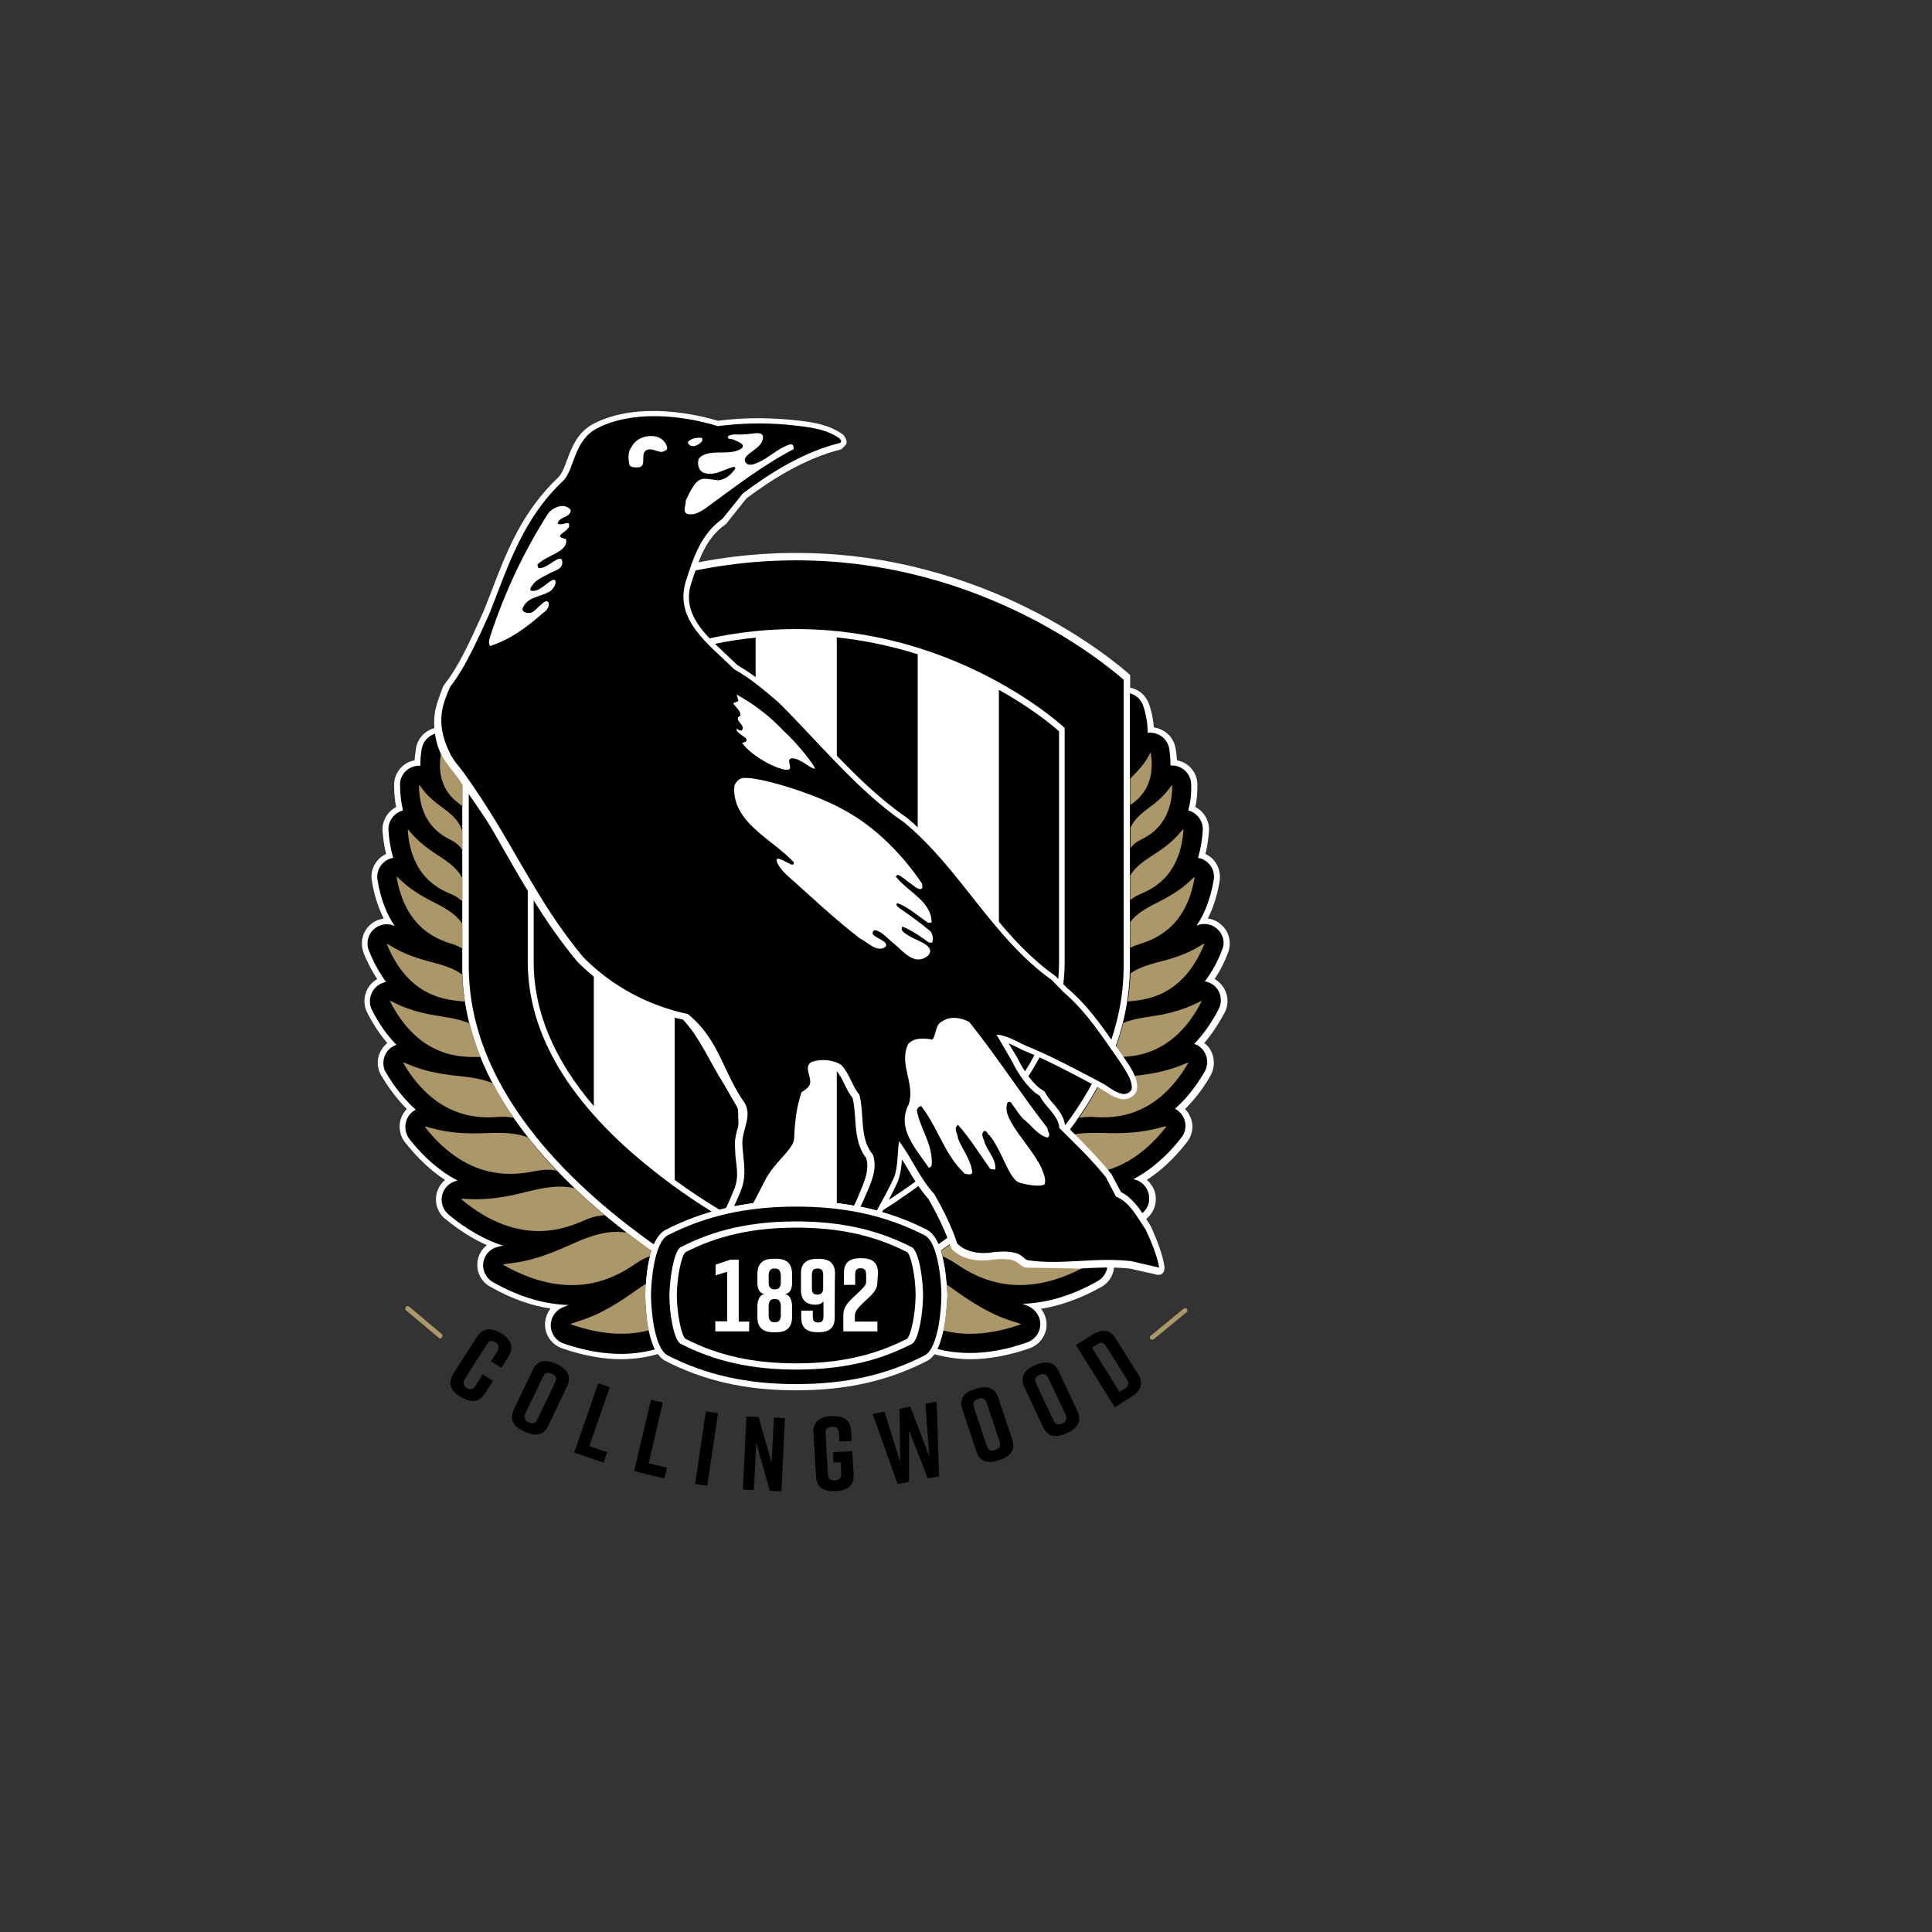 <?xml version="1.0" encoding="utf-8"?>
<!-- Generator: Adobe Illustrator 19.2.1, SVG Export Plug-In . SVG Version: 6.00 Build 0)  -->
<svg version="1.1" id="layer" xmlns="http://www.w3.org/2000/svg" xmlns:xlink="http://www.w3.org/1999/xlink" x="0px" y="0px"
	 viewBox="0 0 652 652" style="enable-background:new 0 0 652 652;" xml:space="preserve">
<rect x="0" y="0" width="652" height="652" fill="#333333" stroke="none"/>
<style type="text/css">
	.st0{fill:#FFFFFF;}
	.st1{fill:#AB9767;}
	.st2{fill:none;}
</style>
<path class="st0" d="M412.8,312.7c-1.4-1.5-3.2-2.5-5.2-2.7c2-4,3.3-8.3,4-12.7c0.5-3.2-0.8-6.4-3.4-8.3c-0.4-0.3-0.9-0.6-1.4-0.8
	c0.6-2.4,1-5,1.2-7.8c0.2-3.2-1.5-6.3-4.3-7.9c-0.1-0.1-0.2-0.1-0.3-0.1c0.5-2.3,0.7-4.8,0.7-7.5c0-4.1-2.9-7.6-6.9-8.3
	c-0.1-1.4-0.2-2.7-0.5-4.1c-0.6-3.7-3.6-6.5-7.3-7c-0.2-2.6-0.7-5.3-1.6-7.8c-1-2.9-3.4-5.1-6.4-5.6v-4.3
	c-4.9-4.4-47.9-41.2-112.7-41.2c-65.3,0-107.5,36.5-112.7,41.2v4.2c-3.2,0.5-5.8,2.7-6.8,5.7c-0.9,2.7-1.4,5.3-1.5,7.8
	c-3.7,0.5-6.7,3.3-7.3,7c-0.2,1.4-0.4,2.7-0.5,4.1c-4,0.7-6.9,4.2-6.9,8.3c0,2.6,0.2,5.1,0.7,7.5l-0.3,0.1c-2.8,1.6-4.5,4.7-4.3,7.9
	c0.2,2.8,0.6,5.4,1.2,7.8c-0.5,0.2-1,0.5-1.4,0.8c-2.6,1.9-4,5.1-3.4,8.3c0.7,4.4,2,8.7,4,12.7c-4.7,0.6-7.9,4.9-7.3,9.5
	c0.1,0.7,0.3,1.4,0.5,2.1c1.4,3.4,2.9,6.3,4.6,8.8c-4,2.3-5.4,7.2-3.4,11.3c2.1,4.1,4.4,7.5,6.8,10.3c-0.7,0.6-1.3,1.2-1.8,2
	c-1.8,2.7-1.9,6.2-0.2,9c2.4,4.1,5.3,7.9,8.6,11.3c-0.6,0.6-1.2,1.4-1.6,2.2c-1.4,2.9-1,6.4,0.9,8.9c4.5,5.7,9.1,9.9,13.6,12.8
	c-3.6,3-4.1,8.3-1.2,11.9c0.3,0.4,0.7,0.8,1.1,1.1c4.9,4.1,9.7,7,14.2,9c-3.7,2.9-4.3,8.3-1.4,11.9c0.7,0.9,1.5,1.6,2.5,2.1
	c7.5,4.3,14.3,6.5,20.4,7.4c-2.9,3.7-2.4,9,1.3,12c0.8,0.6,1.6,1.1,2.5,1.4c7.5,2.6,14.2,3.7,20,3.7c4.7,0,8.9-0.7,12.6-1.8
	c0.7,0.9,1.4,1.7,2.3,2.1l0,0c13.2,6.8,27.2,10,44.3,10c17,0,31.1-3.2,44.3-10c0.8-0.4,1.5-1.1,2.2-2c4,1.1,8.1,1.7,12.2,1.7
	c5.8,0,12.5-1.1,20-3.7c4.4-1.6,6.8-6.4,5.2-10.8c-0.3-0.9-0.8-1.8-1.4-2.5c6.1-1,12.9-3.2,20.4-7.4c4.1-2.3,5.5-7.5,3.2-11.6
	c-0.5-0.9-1.3-1.8-2.1-2.5c4.5-2,9.3-4.9,14.2-9c3.6-3,4.1-8.4,1.1-11.9c-0.3-0.4-0.7-0.8-1.1-1.1c4.5-2.9,9.1-7,13.6-12.8
	c2-2.6,2.4-6,0.9-8.9c-0.4-0.8-0.9-1.6-1.6-2.2c3.4-3.4,6.3-7.2,8.6-11.3c1.6-2.8,1.5-6.3-0.2-9c-0.5-0.8-1.1-1.4-1.9-2
	c2.4-2.8,4.7-6.2,6.9-10.3c2.1-4,0.6-9-3.4-11.3c1.7-2.5,3.2-5.4,4.5-8.8C415.6,318.5,415,315.1,412.8,312.7"/>
<path class="st0" d="M316.3,455.2L316.3,455.2L316.3,455.2 M318.3,424.9l-0.2-0.6L318.3,424.9 M219.3,424.2l-0.2,0.7L219.3,424.2"/>
<path d="M217.8,437.2c0-0.2,0.1-4.6,0.8-9.5c0.3-2.1,0.8-3.9,1.3-5.5c-30.5-21.6-63.9-54.6-63.9-95.9V234c-2.3,0.4-4.2,2.1-4.9,4.3
	c-1.1,3.2-1.5,6.2-1.5,9.1c-3.5-0.5-6.7,1.9-7.3,5.4c-0.3,1.9-0.5,3.7-0.4,5.6c-3.6-0.2-6.7,2.5-6.9,6c0,0.1,0,0.3,0,0.4
	c0,3.3,0.4,6.2,1,8.7c-3,0.8-5.1,3.6-4.9,6.7c0.2,3.5,0.8,6.6,1.6,9.3c-3.5,0.6-5.9,3.9-5.3,7.5c1.1,6.6,3.2,11.7,5.8,15.5
	c-3.3-1.5-7.1,0-8.6,3.2c-0.7,1.6-0.8,3.5-0.1,5.1c1.7,4.3,3.7,7.7,5.8,10.6c-3.5,0.6-5.9,3.9-5.4,7.5c0.1,0.7,0.3,1.3,0.6,1.9
	c2.5,4.9,5.3,8.8,8.3,11.8c-3.4,1.1-5.2,4.8-4.1,8.2c0.1,0.4,0.3,0.8,0.6,1.2c3.1,5.4,6.6,9.4,10,12.5c-3.2,1.6-4.4,5.6-2.8,8.8
	c0.2,0.4,0.4,0.7,0.6,1c4.9,6.3,10.4,11,16.3,14.1c-0.1,0-0.2,0-0.3,0.1c-3.5,0.8-5.7,4.3-4.9,7.8c0.3,1.4,1.1,2.6,2.2,3.6
	c6,5,12.2,8.5,18.4,10.5c-0.9,0.1-1.9,0.4-2.8,0.7c-3.3,1.4-4.9,5.2-3.4,8.5c0.6,1.3,1.5,2.4,2.8,3.1c9.7,5.5,18.2,7.5,25.5,7.7
	c-1.1,0.4-2.1,0.8-3.1,1.4c-3,2-3.8,6-1.9,9c0.8,1.2,1.9,2.1,3.3,2.6c7.3,2.5,13.7,3.5,19.3,3.5c4.3,0,8.1-0.6,11.5-1.5
	c-1-2.1-1.9-5-2.5-8.5C218.1,443.5,217.9,440.3,217.8,437.2 M411.3,314c-1.9-2.1-5-2.8-7.5-1.6c2.6-3.8,4.7-8.9,5.8-15.5
	c0.6-3.5-1.8-6.8-5.3-7.4c0.8-2.7,1.4-5.7,1.6-9.3c0.2-3.1-1.9-5.9-4.9-6.7c0.7-2.5,1.1-5.4,1-8.7c0-3.6-3-6.5-6.6-6.5
	c-0.1,0-0.2,0-0.4,0c0-1.9-0.1-3.8-0.4-5.6c-0.6-3.5-3.8-5.8-7.3-5.4c0-3.1-0.5-6.2-1.5-9.1c-0.7-2.1-2.4-3.7-4.5-4.2v92.2
	c0,41.3-33.4,74.4-63.9,95.9c0.5,1.6,0.9,3.4,1.3,5.5c0.8,4.9,0.8,9.3,0.9,9.5c0,0.2-0.1,4.6-0.9,9.5c-0.6,3.6-1.4,6.5-2.5,8.6
	c3.3,0.9,7,1.4,11.2,1.4c5.6,0,12-1,19.3-3.6c3.4-1.2,5.2-4.9,4-8.3c-0.5-1.3-1.4-2.5-2.6-3.3c-1-0.6-2-1.1-3.1-1.4
	c7.3-0.2,15.8-2.2,25.5-7.7c3.1-1.8,4.2-5.7,2.4-8.9c-0.7-1.2-1.8-2.2-3.1-2.8c-0.9-0.4-1.9-0.6-2.8-0.7c5.7-1.8,11.9-5,18.5-10.5
	c2.8-2.3,3.1-6.4,0.8-9.2c-0.9-1.1-2.2-1.9-3.6-2.2c-0.1,0-0.2,0-0.3,0c5.3-2.8,10.9-7.2,16.3-14.1c2.2-2.8,1.7-6.9-1.2-9.1
	c-0.3-0.2-0.6-0.5-1-0.6c3.5-3.1,6.9-7.1,10-12.5c1.8-3.1,0.8-7.1-2.3-8.9c-0.4-0.2-0.8-0.4-1.2-0.5c2.9-3,5.7-6.8,8.3-11.8
	c1.6-3.2,0.4-7.1-2.8-8.7c-0.6-0.3-1.2-0.5-1.9-0.6c2.4-3.2,4.4-6.8,5.8-10.6C413.4,318.5,413,315.9,411.3,314"/>
<path class="st1" d="M197.8,411.6c2.5-1.1,4.7-1.4,6.3-1.5c-3.5-2.9-6.9-6-10.2-9.1c-7.3-1.7-14.5,1-21.3,2.4
	c-10.9,2.2-15.3,0.9-17.1,1.2C176.2,421.9,192.2,413.9,197.8,411.6 M181.3,395.1c2.8-0.5,5.1-0.4,6.6,0c-3.5-3.6-6.7-7.4-9.8-11.3
	c-6-2.2-12.6-1.3-18.6-1.3c-10.6-0.1-14.5-2.3-16.2-2.3C159,400.3,175.6,396.1,181.3,395.1 M168.9,376.9c1.8-0.1,3.2,0.1,4.5,0.3
	c-2.6-3.7-5-7.6-7.1-11.6c-5-2.2-10.7-2.2-15.8-3c-9.7-1.4-13-3.9-14.5-4C147.9,379,163.6,377.2,168.9,376.9 M161.5,356.7
	c0.2,0,0.4,0,0.7,0c-1.5-3.7-2.7-7.5-3.7-11.3c-4.3-1.9-9.2-2.2-13.6-3.1c-9.1-1.8-12-4.3-13.4-4.6
	C141.6,357.6,156.4,356.7,161.5,356.7 M155.8,337.9c0.4,0,0.7,0.1,1.1,0.2c-0.5-3.1-0.8-6.1-0.9-9.2c-4.1-3-9.3-3.8-13.9-5.2
	c-7.9-2.4-10.4-4.9-11.6-5.2C138,337,151.3,337.4,155.8,337.9 M153,318.7c1.2,0.4,2.2,0.9,3,1.4v-8.4c-3.1-4.5-8.3-6.4-12.6-8.8
	c-6.8-3.8-8.5-6.5-9.6-7.1C136.9,314.3,149,317.4,153,318.7 M152.6,301.9c1.6,0.7,2.7,1.6,3.4,2.3v-7.9c-2.3-4.4-6.8-6.6-10.5-9.2
	c-5.7-4-7-6.6-7.9-7.2C138.6,296.5,149.1,300.4,152.6,301.9 M152.4,283.6c2.7,1.4,3.6,3.3,3.6,3.3v-6.4c-1.3-4.6-5.4-6.9-8.6-9.4
	c-4.4-3.5-5.3-5.7-6-6.3C141.4,278.5,149.7,282.2,152.4,283.6 M155.7,271.8c0.1,0.1,0.2,0.2,0.4,0.3v-8.8c-1-1.1-2-2.1-2.9-3.1
	c-3.3-3.7-3.8-5.7-4.3-6.3C146.7,265.7,153.5,270.1,155.7,271.8 M364.3,403.4c-6.6-1.3-13.6-3.9-20.7-2.5c-3.3,3.2-6.8,6.3-10.4,9.2
	c1.6,0.1,3.6,0.5,5.9,1.4c5.6,2.4,21.7,10.3,42.2-6.9C379.7,404.3,375.2,405.7,364.3,403.4 M359.5,383.5c-3.1,4-6.4,7.8-9.9,11.4
	c1.5-0.3,3.6-0.4,6.1,0.1c5.7,1.1,22.3,5.3,38-14.9c-1.7,0-5.5,2.1-16.1,2.3C371.7,382.5,365.4,381.7,359.5,383.5 M371.3,365.4
	c-2.1,4.1-4.5,8-7.1,11.8c1.3-0.2,2.6-0.3,3.9-0.3c5.4,0.3,21.1,2.1,33-18.3c-1.5,0.2-4.8,2.6-14.5,4
	C381.6,363.4,376.2,363.5,371.3,365.4 M379.1,345.2c-1,3.9-2.2,7.7-3.7,11.5l0.2,0c5,0,19.9,0.9,30-18.9c-1.4,0.3-4.4,2.7-13.4,4.6
	C387.9,343.2,383.3,343.5,379.1,345.2 M406.5,318.4c-1.3,0.4-3.7,2.8-11.6,5.2c-4.4,1.3-9.4,2.1-13.4,4.9c-0.1,3.2-0.4,6.3-0.9,9.5
	c0.2,0,0.4-0.1,0.7-0.1C385.7,337.4,399.1,337,406.5,318.4 M403.2,295.9c-1.1,0.6-2.8,3.3-9.6,7.1c-4.1,2.3-9.1,4.1-12.2,8.2v8.7
	c0.7-0.4,1.6-0.8,2.6-1.1C388.1,317.4,400.2,314.3,403.2,295.9 M399.4,279.8c-0.9,0.6-2.2,3.2-7.9,7.2c-3.5,2.4-7.7,4.5-10.1,8.5
	v8.3c0.7-0.6,1.7-1.3,3-1.9C387.9,300.4,398.4,296.5,399.4,279.8 M384.6,283.6c2.7-1.4,11.1-5.1,11-18.7c-0.7,0.5-1.6,2.7-6,6.3
	c-2.9,2.3-6.5,4.4-8.1,8.2v6.9C381.9,285.6,382.9,284.5,384.6,283.6 M388.3,253.9c-0.5,0.6-1,2.6-4.4,6.3c-0.8,0.9-1.7,1.7-2.5,2.6
	v8.9C383.7,270.1,390.3,265.6,388.3,253.9 M328.1,439.4c-2.9-1.8-5.7-3.9-8.6-5.9c0.2,2.1,0.2,3.5,0.2,3.6c0,0.2-0.1,4.6-0.9,9.5
	c-0.1,0.8-0.3,1.6-0.5,2.4c6.7,1.7,15.3,1.8,26.3-2.1C343.1,446,338.1,445.7,328.1,439.4 M349.8,422.3c-7.4-2.9-15-7.6-23.7-6.4
	c-2.8,2.2-5.7,4.3-8.5,6.2c0.2,0.6,0.4,1.3,0.5,1.9c1.2,0.5,2.4,1.1,3.8,2c5.4,3.5,20.7,14.9,45.5,0.8
	C365.7,426.1,360.8,426.7,349.8,422.3 M218.6,446.6c-0.5-3.1-0.8-6.3-0.8-9.5c0-0.1,0-1.7,0.2-3.9c-3.1,2-6.1,4.3-9,6.1
	c-10,6.3-15,6.6-16.5,7.6c11.2,3.9,19.9,3.8,26.6,2C218.9,448.2,218.8,447.4,218.6,446.6 M219.9,422.1c-2.8-2-5.6-4-8.3-6.1
	c-9-1.5-16.8,3.3-24.3,6.3c-11,4.4-15.9,3.8-17.6,4.5c24.8,14.1,40.1,2.8,45.5-0.8c1.5-1,3-1.7,4.3-2.1
	C219.6,423.3,219.7,422.7,219.9,422.1"/>
<path d="M255,406.1V215.2c-9.3,0.9-18.4,2.8-27.3,5.6v177.4c4.9,3.6,10,7,15.2,10.1C246.9,407.3,250.9,406.5,255,406.1 M337.1,373.4
	c13.5-15.8,20.3-32,20.3-48.7v-77.9c-2.1-1.9-9.2-7.8-20.3-14C337.1,232.7,337.1,373.4,337.1,373.4z M180.1,246.7v77.9
	c0,16.6,6.8,32.9,20.3,48.7V232.6C189.2,238.9,182.1,244.9,180.1,246.7 M294.6,408.3c5.2-3.2,10.2-6.5,15.1-10.1V220.8
	c-8.9-2.8-18-4.7-27.3-5.7v190.9C286.6,406.6,290.7,407.3,294.6,408.3"/>
<path d="M268.7,189.1c-64,0-105.4,35.8-110.5,40.4v96.6c0,40.4,32.6,72.7,62.5,93.9c1-2.3,2.3-4,3.7-4.8c5.1-2.6,10.3-4.7,15.8-6.3
	c-6.8-4.2-13.3-8.8-19.5-13.7c-28.3-22.3-42.6-46.1-42.6-70.7v-78.8l0.3-0.3c3.7-3.4,37.8-33.1,90.3-33.1c52,0,86.6,29.7,90.3,33.1
	l0.3,0.3v78.8c0,24.6-14.3,48.4-42.6,70.7c-6.3,4.9-12.8,9.5-19.5,13.7c5.5,1.6,10.7,3.6,15.7,6.2c1.5,0.8,2.7,2.4,3.8,4.8
	c29.9-21.1,62.5-53.5,62.5-93.9v-96.6C374.4,225.2,332.3,189.1,268.7,189.1"/>
<path class="st0" d="M393,427.6c-0.7-4.7-2.7-9.4-4.5-13.5l-0.2-0.4l-1.6-2.5c-2.1-3.3-4.6-7-8.4-8.9l-3.2-6
	c-0.1-0.1-0.1-0.2-0.2-0.3c-4.2-5.2-9-10-13.6-14.6l-1.9-1.9c-0.5-3-2.3-5.1-3.9-7c-1.1-1.2-2.1-2.4-2.7-3.7
	c-0.2-0.3-0.4-0.6-0.8-0.8c-3.1-1.7-6.6-6.7-8.5-10.7l-3.1-5.2c1,0.4,1.9,0.9,2.8,1.3l2,1c8.2,3.4,15.2,7.1,23.3,11.4l2.4,1.3
	l2.3,1.4c1.4,0.9,2.7,1.8,4.7,2.3c1.6,0.5,4.6,0,5.7-2.7l0.1-0.4c0.5-3.6-2-7.3-4-10.2l-0.6-0.9l-2.4-3.4
	c-4.8-6.9-9.8-14.1-16.6-19.8l-3.9-4c-0.1-0.1-0.2-0.1-0.3-0.2c-10.8-7.8-18.5-17.5-26.6-27.8c-6.9-8.7-14-17.7-23.1-25.3
	c0,0-0.1-0.1-0.1-0.1c-11.2-7.7-21.1-18.1-30.6-28.3L264,235.8c-5.2-4.5-9.9-8.3-15.1-11.3l-3.8-3.6c-6.4-6-12.6-11.7-12.6-19.3
	c0-1.5,0.2-3.1,0.8-4.8l0.2-0.6c2.3-7.2,4.7-14.6,11.3-19.2c0.2-0.1,0.3-0.2,0.4-0.4l6.7-8.4c8.2-6.1,19.3-13.4,32.1-16.6
	c0,0,0.1,0,0.1-0.1l1.5-1.6c0.3-1.1-0.2-2-0.5-2.4l-0.1-0.2c-0.2-0.3-0.3-0.5-0.6-0.7c-4.4-3.2-9.7-4-14.3-4.6
	c-9.2-1.1-18.6-1.2-27.8,0c-6.4-1.9-26.6-6.9-42,1c-5.5,2.9-7.4,8.1-9,12.4c-0.8,2.2-1.6,4.3-2.7,5.5c-12.4,11.7-17.6,25.1-23,39.3
	l-2.5,6.3l-1,2.2c-3.1,6.8-7.2,16.1-12,22.1c-0.1,0.1-0.5,0.8-0.6,1c-0.7,1.7-2.6,6.8-2.8,9.1c-0.6,5,0.4,9.8,1.9,13.1
	c1.8,3.7,4.9,6.9,6.5,9.3c4.6,7.2,8.5,12,12.6,19.4c8.1,14.2,16.1,28.6,27.2,41.9l0.1,0.1c9.7,9.7,22,16.5,35.5,19.4
	c5.5,5.8,9.3,14.7,13.5,21.3c0,0,4.5,7.8,4.7,8.1c0.5,0.9,0.4,1.8,0.4,2.8c0,1.2,0.3,2.6-0.1,4.3c-0.5,1.7-1,3.5-1,5.5v0.1
	c0,0.7,0.1,1.4,0.1,2c0,4.2,1.6,8-0.2,12.8c-0.8,2-1.8,4.4-3,6.9c3.6-0.8,7.3-1.4,11.2-1.8l3.2-6.2c1.5-3,3.6-5.4,5.5-7.5
	c2.3-2.6,4.4-4.9,4.6-7.6c0.2-4.3,0.6-9.7,2.2-14.7c0.7-0.5,1.5-1,2.4-2.1c0.5-0.7,0.8-1.7,0.8-2.6c0-0.9-0.2-1.9-0.4-2.7
	c-0.2-0.6-0.3-1.2-0.3-1.8c0-0.3,0.1-0.4,0.3-0.5c2.6-0.8,5.7-0.5,7.8,0.9c1.2,1.3,2,2.9,2.8,4.6c0.7,1.5,1.5,3.1,2.7,4.6
	c0.6,2.2,0.7,4.5,0.9,7c0.3,4.6,0.7,9.4,3.7,13.3c0.3,0.9,0.4,1.8,0.4,2.7c0,3-1.3,6-2.4,8.6l-0.6,1.5c-0.5,1.2-1.1,2.5-1.7,3.7
	c3.2,0.6,6.4,1.3,9.4,2.2c2-3.5,3.9-7,5.6-10.8c0.9-2.4,1.2-4.9,1.4-7.4c0.6,1,1.2,1.9,1.8,2.9c2,3.5,4.2,7.1,7.1,10.4
	c2.6,4.5,5.9,11,7.5,16.2c0.1,0.3,0.2,0.5,0.4,0.7c2.8,2.9,7,4.2,12.1,3.8c7.9-1.1,9.5,0.3,10.6,1.2c0.6,0.5,1.3,1.1,2.4,1.3
	l18.1,0.3c5.4-0.3,11-0.6,16.8,0l9.4,2.1c1,0.2,2.1-0.4,2.3-1.5C393,428.1,393,427.9,393,427.6"/>
<path d="M353.5,383.9c-3.4-0.8-5.6-4.4-8.4-6.5c-1.5-1.7-2.6-3.6-4-5.4c-0.8-0.4-1.3,0-1.3,1c-1.4,4.9,8,13.7,11.5,20.8
	c0.7,1.9,1.9,4,1.2,5.9c-1.9,1.1-7.6-0.2-9-0.8c-3.3-2-5.3-10.4-9.5-15.7c-0.9-0.4-0.8-1.7-1.9-1.5c-1.4,1.3,0.1,2.7,0.2,4
	c1.2,3,3.9,5.6,3.6,9l-1.7-0.2c-3.6-5-6.8-10.3-10.9-14.9c-1.7,1.3,0,3.1,0,4.6c1.5,3.8,4.3,7.1,4.8,11.3c0,1.3-1.8,0.7-2.5,0.6
	c-6.9-6.4-9-15.5-14.7-22.8c-0.9,0-1.2,0.8-1.5,1.3c1.1,6.5,5.6,11.6,5,18.8c-0.3,0.2-0.5,0.8-1,0.6c-4.3-6.3-11-13.2-6.7-21.4
	c2.2-7-3.5-13.5-0.2-20.3c2.2-2.3,5.3-1.9,8.2-1.5c1.5-2,0.7-5.1,3.6-6.3c2.5-1.7,6.4-1,8.8,0.4c9.4,11.7,17.2,24,26.4,35.8
	C353.4,381.8,354.9,383.1,353.5,383.9 M301.5,318.3c-2-1.6-3.7-3.8-6.1-4.4c-1,0.1-0.9,0.9-0.9,1.3c1.2,1.7,5.7,2.4,4.3,4.4
	c-3.1,1.9-5.8-1.6-8.6-2.9c-8.6-6.6-16.8-14.4-24.9-21.6c-2.1-2-3.7-4.6-3.1-5.2c0.5-0.6,3.6,1.3,4.7,1.8c1.1,0.5,1-0.7,1-0.7
	c-7.2-7.8-20.9-13.4-20.1-25.6c0.3-1.1,1-2,1.9-2.5c2.8-2.1,25.7,4.9,35.2,10.5c10.3,5.5,19.5,14.8,26.2,24.7c0.1,0.5,0.2,1,0.2,1.5
	c-0.6,1-2.1,0.1-3.4-1c-1.7-1.1-3.2-2.7-5-3.4l-0.6,0.6c3.9,5.1,12.1,8.3,12.1,15.5l-1.2,0.1c-3.4-2.3-6.7-5.3-10.3-6.6
	c-0.9,0.4,0,1.1,0.4,1.5c3.6,2.5,7.3,5.1,10.7,8c0.8,1.1,1,2.5,0.6,3.8h-1.1c-2.9-2.1-5.3-3.9-9-5.4c-0.8,1.5,1,2.3,2.7,3.4
	c2.7,1.5,8.6,3.2,6.1,6.3C308.6,326.4,304.7,320.8,301.5,318.3 M249.2,236.5l-0.6-2.1c5.8,3.2,11.1,7.2,15.7,12.1
	c5,4.5,10.7,12,10.7,12.8c-0.9,0.7-4.7-3.5-7.9-3.4c-2,0.5,0.6,3.3-1,3.8c-2.1,0.8-12-3.9-15.7-9c0.5-0.2,1.7-0.2,1.5-1
	c0.5-0.8-3.8-2.3-3.3-3.8c0,0,1,0.8,1.7,0.6c1.8-1.7-3.3-3.6-0.4-5c0.1-1.7-1.8-3-2.5-4.2C248.1,237,248.8,236.9,249.2,236.5
	 M223.4,152.5c-1.6,0.2-4.8-2.3-6.1,0.4c-0.6,1.6,0.6,4.4-1.7,4.8c-1.3,0.1-3.2,0.1-3.3-1.3c-0.3-1.9-0.4-4,0.8-5.5
	c1.2-2.5,4.5-4.3,8.1-3.6c1.6,0.3,3.2,1.4,3.9,3.4C225.4,151.8,224.5,152.2,223.4,152.5 M191.8,176.5c1.9,2.8-6.5,4.2-0.8,5.4
	c1.1,4.3-6.7,5.5-9.6,8.6c0.1,0.5-0.1,1.4,1,1.2c2.7-0.2,6.6-4.8,7.3-2.5c0.6,3.1-3,3.4-4.8,4.6c-2.2,1.1-4.8,2.3-5.9,4.8
	c-0.4,1.2,1.5,0.8,2.1,0.6c2.3-0.7,5.4-4.5,6.3-3.3c0.4,1.2-0.5,2.3-1.3,3.3c-3.2,2.4-8.3,1.9-9.8,6.3c-0.1,1.1,1.9,1.7,3.1,1.2
	c2-0.9,4.6-5.1,5.7-3.4c0.5,1.4-0.7,2.9-1.9,3.6c-5.5,4.9-11.2,9-17.8,11.1c-0.8-1.1-0.1-2.7,0.2-3.8c4.8-14.4,11.2-28.2,19.5-41.1
	c1.8-2.1,5.6-3.5,7.5-1c-0.1,2.8-4,2.1-4.4,4.6C189.3,177.3,190.6,176.5,191.8,176.5 M231.4,169c4.2-9,4.9-7.6,11.1-6.9
	c2.7-0.4,4.3-2.1,5.7-4l-0.4-0.6c-3.5,0.8-6.9,3.5-10.7,1.9c-1.5-1.1-1.8-2.9-1.3-4.6c3.3-3.9,10.7-0.5,14.6-3.6
	c1.3-1.6-2-2.2-2.7-2.8c-0.7-0.4-2.1,0.1-2.1-1.1c1.4-1.1,3.6-0.5,5.3-0.7c2.7,0,6.5-1.4,6.6,0.9c0,4.1-6.9,5.5-6.1,8.2
	c1,1.9,2.9,1,4.4,0.4c3.7-1.6,6.8-4.9,10.7-6.1c0.8-0.2,1.3,0.2,1.3,1v0.6c-10.6,5.5-20.3,13.1-30.2,20.3c-1.8,1.1-3.6,2.1-5.8,1.5
	C230.2,172.4,231.6,170.5,231.4,169 M232.2,149.1c1.2-1.3,3.2-1.5,4.8-1.3v1c-0.8,1-2.5,2.3-4.2,1.5
	C232.5,149.9,232,149.6,232.2,149.1 M386.6,414.9c-2.6-3.7-5.2-9.2-10-11.1l-3.4-6.5c-4.7-5.9-10.2-11.2-15.7-16.6
	c-0.4-4.6-4.7-6.9-6.6-10.9c-3.6-2-7.3-7.3-9.3-11.5c-1.5-2.7-3.7-6.4-5.3-9.1c3.1,0,6.8,2.3,9.7,3.6c9,3.7,16.6,7.8,25.9,12.7
	c2.7,1.5,3.9,2.9,6.6,3.6c0.9,0.3,2.8,0,3.4-1.5c0.5-3.1-2.5-7-4.3-9.8c-5.7-8.1-10.9-16.3-18.6-22.9l-4-4.1
	c-20.5-14.8-30.4-37-49.8-53.2c-15.8-10.8-28.5-26.7-42.5-40.6c-4.8-4.1-9.6-8.2-14.9-11.1c-8.4-8.4-20.5-16.6-16.3-29.9
	c2.4-7.4,4.9-15.7,12.3-20.9l6.9-8.6c10.1-7.5,20.7-14,32.7-17c0.9-0.4,0.3-1,0-1.5c-3.9-2.8-8.5-3.6-13.4-4.2
	c-9.2-1.2-18.5-1.2-27.7,0c-12.5-3.8-29-5.4-40.9,0.8c-7.7,4.1-7.5,13.4-11.1,17.4c-14,13.2-18.7,28.8-25.1,45
	c-3.1,6.8-7.9,18-13.3,24.8c-2.3,5.4-5.2,11.7-0.3,21.9c1.4,3.1,3.3,4.8,4.9,7.1c16.6,23,23.7,42.3,40.4,62.3
	c9.6,9.7,21.9,16.3,35.2,19.1c10.7,8.6,12,20,19.2,30c2.6,4.5-0.8,8.9-0.8,13.6c0.3,5.8,1.6,10.5-0.3,15.5c-0.6,1.7-1.5,3.7-2.5,5.8
	c2.1-0.4,4.3-0.8,6.5-1.1c1.7-3.2,3.1-5.9,3.8-7.3c3.3-6.7,9.6-10.5,10-14.4c0.2-5.5,0.8-10.8,2.5-15.7c0.9-0.6,1.7-1,2.5-2.1
	c1.7-2.2-2.4-6.7,1.1-8.2c3.2-1,7.1-0.7,9.8,1.1c2.9,3,3.5,6.9,6.1,10c1.8,6.6-0.1,14.8,4.6,20.3c1.8,5.1-1.2,10.6-2.7,14.2
	c-0.4,1-0.9,2.1-1.5,3.3c1.9,0.4,3.7,0.8,5.5,1.3c2-3.6,4-7.2,5.8-11.1c1.4-3.7,1.1-8.2,1.7-12.3c4.3,5.7,6.9,12.4,11.9,17.9
	c2.8,4.8,6.1,11.4,7.7,16.6c2.8,2.9,7.1,3.5,10.5,3.2c11.7-1.7,11.4,2.2,13.4,2.5c11.3,1.7,22.6-1.1,34.8,0.3l9.5,2.2
	C390.4,423.4,388.4,418.7,386.6,414.9"/>
<path class="st0" d="M318.8,427.7c-1.1-6.8-3-10.9-5.8-12.5c-13.2-6.8-27.2-9.9-44.3-10c-17,0-31.1,3.2-44.3,10
	c-2.7,1.5-4.7,5.7-5.8,12.5c-0.8,4.9-0.8,9.3-0.8,9.5c0,0.2,0.1,4.6,0.8,9.5c1.1,6.8,3,10.9,5.8,12.5l0,0c13.2,6.8,27.2,10,44.3,10
	c17,0,31.1-3.2,44.3-10c2.7-1.5,4.7-5.7,5.8-12.5c0.8-4.9,0.8-9.3,0.9-9.5C319.7,437,319.6,432.6,318.8,427.7"/>
<path d="M261.8,438.4h-0.7c-0.8,0-1.7,0.6-1.7,2.2v3.4c0,1.6,0.9,2.2,1.7,2.2h0.7c0.8,0,1.7-0.6,1.7-2.2v-3.4
	C263.4,439,262.6,438.4,261.8,438.4 M261.8,428.1h-0.7c-0.8,0-1.7,0.6-1.7,2.2v2.6c0,1.6,0.9,2.2,1.7,2.2h0.7c0.8,0,1.7-0.6,1.7-2.2
	v-2.6C263.4,428.7,262.6,428.1,261.8,428.1 M275.9,428.1c-1.2,0-1.9,0.4-1.9,2.1v4.6c0,1.7,0.7,2.1,1.9,2.1c1,0,1.9-0.5,1.9-2.1
	v-4.6C277.8,428.5,277.1,428.1,275.9,428.1"/>
<path d="M308,453.4l-0.2,0.1c-11.6,6-24,8.7-39.1,8.7c-15.1,0-27.5-2.8-39-8.7l-0.2-0.1c-2.3-1.9-3.6-10.6-3.6-16.2
	c0.1-5.6,1.4-14.3,3.6-16.2l0.2-0.1c11.6-6,24-8.7,39-8.7c15.1,0,27.5,2.8,39,8.7l0.2,0.1c2.3,1.9,3.6,10.6,3.6,16.2
	C311.5,442.7,310.2,451.5,308,453.4 M312.1,416.9c-12.9-6.6-26.7-9.7-43.4-9.7c-16.7,0-30.5,3.1-43.4,9.7
	c-4.5,2.5-5.6,15.5-5.6,20.3c0,4.8,1.1,17.8,5.6,20.2c12.9,6.6,26.7,9.7,43.4,9.7c16.7,0,30.5-3.1,43.4-9.7
	c4.5-2.5,5.6-15.4,5.6-20.3C317.7,432.4,316.6,419.4,312.1,416.9"/>
<path d="M296.1,432.6c0,3-2,4.4-4.3,6.6c-2,1.9-3.3,3.3-3.3,4.6v2.2h7.6v3.3h-11.5v-5.6c0-3.1,2.5-5.1,5-7.4
	c1.8-1.8,2.7-2.5,2.7-3.8v-2.4c0-1.7-0.8-2.1-1.9-2.1c-1.1,0-1.8,0.4-1.8,2.1v3.5h-3.8v-4c0-3.6,2-5,5.7-5h0.1c3.7,0,5.7,1.4,5.7,5
	L296.1,432.6L296.1,432.6z M281.7,444.6c0,3.6-1.9,5-5.6,5H276c-3.7,0-5.6-1.4-5.6-5v-2.3h3.9v1.9c0,1.7,0.6,2.1,1.8,2.1
	c1.2,0,1.8-0.4,1.8-2.1v-5c-0.6,0.6-1.2,1.1-2.8,1.1c-2.8,0-4.8-1.4-4.8-5v-5.5c0-3.6,2-5,5.7-5h0.1c3.7,0,5.7,1.4,5.7,5
	C281.7,429.8,281.7,444.6,281.7,444.6z M267.3,432.9c0,1.5-0.3,3.5-2.4,3.8c2.1,0.4,2.4,2.9,2.4,4.2v3.6c0,3.4-1.8,5.1-5.3,5.1h-1.1
	c-3.5,0-5.3-1.7-5.3-5.1v-3.6c0-1.3,0.3-3.8,2.4-4.2c-2-0.3-2.4-2.3-2.4-3.8v-3c0-3.4,1.8-5.1,5.3-5.1h1.1c3.5,0,5.3,1.7,5.3,5.1
	C267.3,429.9,267.3,432.9,267.3,432.9z M252.8,449.3h-11.4v-3.4h4v-16.7l-3.9,1.2v-3.6l5-1.7h2.8v20.9h3.6
	C252.8,445.9,252.8,449.3,252.8,449.3z M306.2,422.6c-11.1-5.7-23-8.3-37.5-8.3c-14.4,0-26.3,2.6-37.4,8.3
	c-1.3,1.2-2.8,7.9-2.9,14.6c0.1,6.6,1.6,13.5,2.9,14.6c11.1,5.7,23,8.3,37.4,8.3h0c14.4,0,26.3-2.6,37.4-8.3
	c1.3-1.2,2.8-7.9,2.9-14.6C309,430.6,307.4,423.7,306.2,422.6z"/>
<path class="st1" d="M148.1,451.5l-11.1-9.3c-0.3-0.3-0.3-0.7-0.1-1l0.1-0.2c0.3-0.3,0.7-0.3,1-0.1l11.1,9.3c0.3,0.3,0.3,0.7,0.1,1
	l-0.1,0.2C148.8,451.8,148.4,451.8,148.1,451.5"/>
<path d="M163.6,470.3c-2.1,3.2-4.9,3.1-8.1,1.1l-0.1,0c-3.2-2-4.5-4.5-2.4-7.8l8-12.5c2-3.1,4.9-3.1,8.1-1.1l0.1,0
	c3.2,2,4.4,4.7,2.4,7.8l-2.4,3.8l-3.5-2.2l2.1-3.3c0.9-1.5,0.5-2.4-0.6-3.1c-1.1-0.7-2.1-0.7-3,0.8l-7.3,11.5
	c-0.9,1.5-0.5,2.4,0.6,3.1c1.1,0.7,2.1,0.7,3-0.8l2.4-3.8l3.5,2.2L163.6,470.3L163.6,470.3z M178.4,480c1.2,0.6,2.3,0.5,3-1.1
	l5.9-12.3c0.8-1.6,0.2-2.4-1.1-3c-1.2-0.6-2.3-0.5-3,1.1l-5.9,12.3C176.6,478.5,177.2,479.4,178.4,480 M187.7,460.3l0.3,0.1
	c3.4,1.6,5,4,3.4,7.4l-6.4,13.4c-1.6,3.4-4.5,3.6-7.9,2l-0.3-0.1c-3.4-1.6-5-4-3.4-7.4l6.4-13.4
	C181.4,458.9,184.3,458.7,187.7,460.3 M203.7,493.6l-9.9-3.4l8.1-23.4l3.9,1.3l-6.9,19.9l6,2.1L203.7,493.6z M224.2,498.9l-10.2-2.4
	l5.7-24.1l4,0.9l-4.8,20.5l6.2,1.5L224.2,498.9z M234.6,500.8l3.6-24.5l4.1,0.6l-3.6,24.5L234.6,500.8z M250.7,502.7l1.2-24.7
	l4.1,0.2l4.4,15.5l0.8-15.3l3.7,0.2l-1.2,24.7l-3.9-0.2l-4.6-16.3l-0.8,16.1L250.7,502.7z M288.1,497.6c0.2,3.8-2.2,5.4-5.9,5.6
	l-0.3,0c-3.7,0.2-6.3-1-6.5-4.9l-0.9-14.8c-0.2-3.7,2.2-5.4,5.9-5.6l0.3,0c3.8-0.2,6.3,1.2,6.5,4.9l0.2,3.5l-4.1,0.2l-0.2-2.9
	c-0.1-1.8-1.1-2.2-2.4-2.1c-1.3,0.1-2.2,0.6-2.1,2.4l0.8,13.6c0.1,1.8,1.1,2.2,2.4,2.1c1.3-0.1,2.2-0.6,2.1-2.4l-0.2-3.7l-2.4,0.1
	l-0.2-3.5l6.5-0.4L288.1,497.6L288.1,497.6z M316.9,498.2l-3.8,0.7l-6.3-16.1l0,17.3l-3.9,0.7l-8.4-23.6l4-0.8l5.3,17l-0.2-18
	l3.6-0.7l6.4,16.8l-1.3-17.8l3.8-0.7L316.9,498.2z M335.9,489.3c1.3-0.4,2-1.2,1.4-2.9l-4.3-12.9c-0.6-1.7-1.6-1.9-2.9-1.4
	c-1.3,0.4-2,1.2-1.4,2.9l4.3,12.9C333.6,489.6,334.7,489.8,335.9,489.3 M329,468.8l0.3-0.1c3.6-1.2,6.4-0.5,7.6,3l4.7,14.1
	c1.2,3.6-0.7,5.8-4.3,6.9l-0.3,0.1c-3.6,1.2-6.4,0.5-7.5-3l-4.7-14.1C323.5,472.1,325.4,469.9,329,468.8 M358.5,480.4
	c1.2-0.6,1.8-1.4,1.1-3l-5.8-12.3c-0.8-1.6-1.8-1.7-3-1.1c-1.2,0.6-1.8,1.4-1.1,3l5.8,12.3C356.2,480.9,357.2,480.9,358.5,480.4
	 M349.1,460.8l0.3-0.1c3.4-1.6,6.3-1.3,7.9,2.1l6.3,13.4c1.6,3.4,0,5.8-3.4,7.4l-0.3,0.1c-3.4,1.6-6.3,1.3-7.9-2.1l-6.3-13.5
	C344.1,464.7,345.7,462.4,349.1,460.8 M370.3,453.7l-1.8,1.1l9.3,14.9l1.8-1.1c1.1-0.7,1.7-1.6,0.7-3.1l-6.9-11
	C372.5,452.9,371.4,452.9,370.3,453.7 M376.5,451.7l7.6,12.1c2,3.2,0.7,5.8-2.5,7.7l-5.4,3.4l-13.1-21l5.4-3.4
	C371.7,448.5,374.6,448.5,376.5,451.7"/>
<path class="st1" d="M400.5,442.8l-11.2,9.2c-0.3,0.2-0.8,0.2-1-0.1l-0.1-0.1c-0.3-0.3-0.2-0.8,0.1-1c0,0,0,0,0,0l11.2-9.2
	c0.3-0.2,0.7-0.2,1,0.1l0.1,0.1C400.8,442.1,400.8,442.5,400.5,442.8"/>
<path class="st2" d="M518.5,71v500"/>
</svg>
